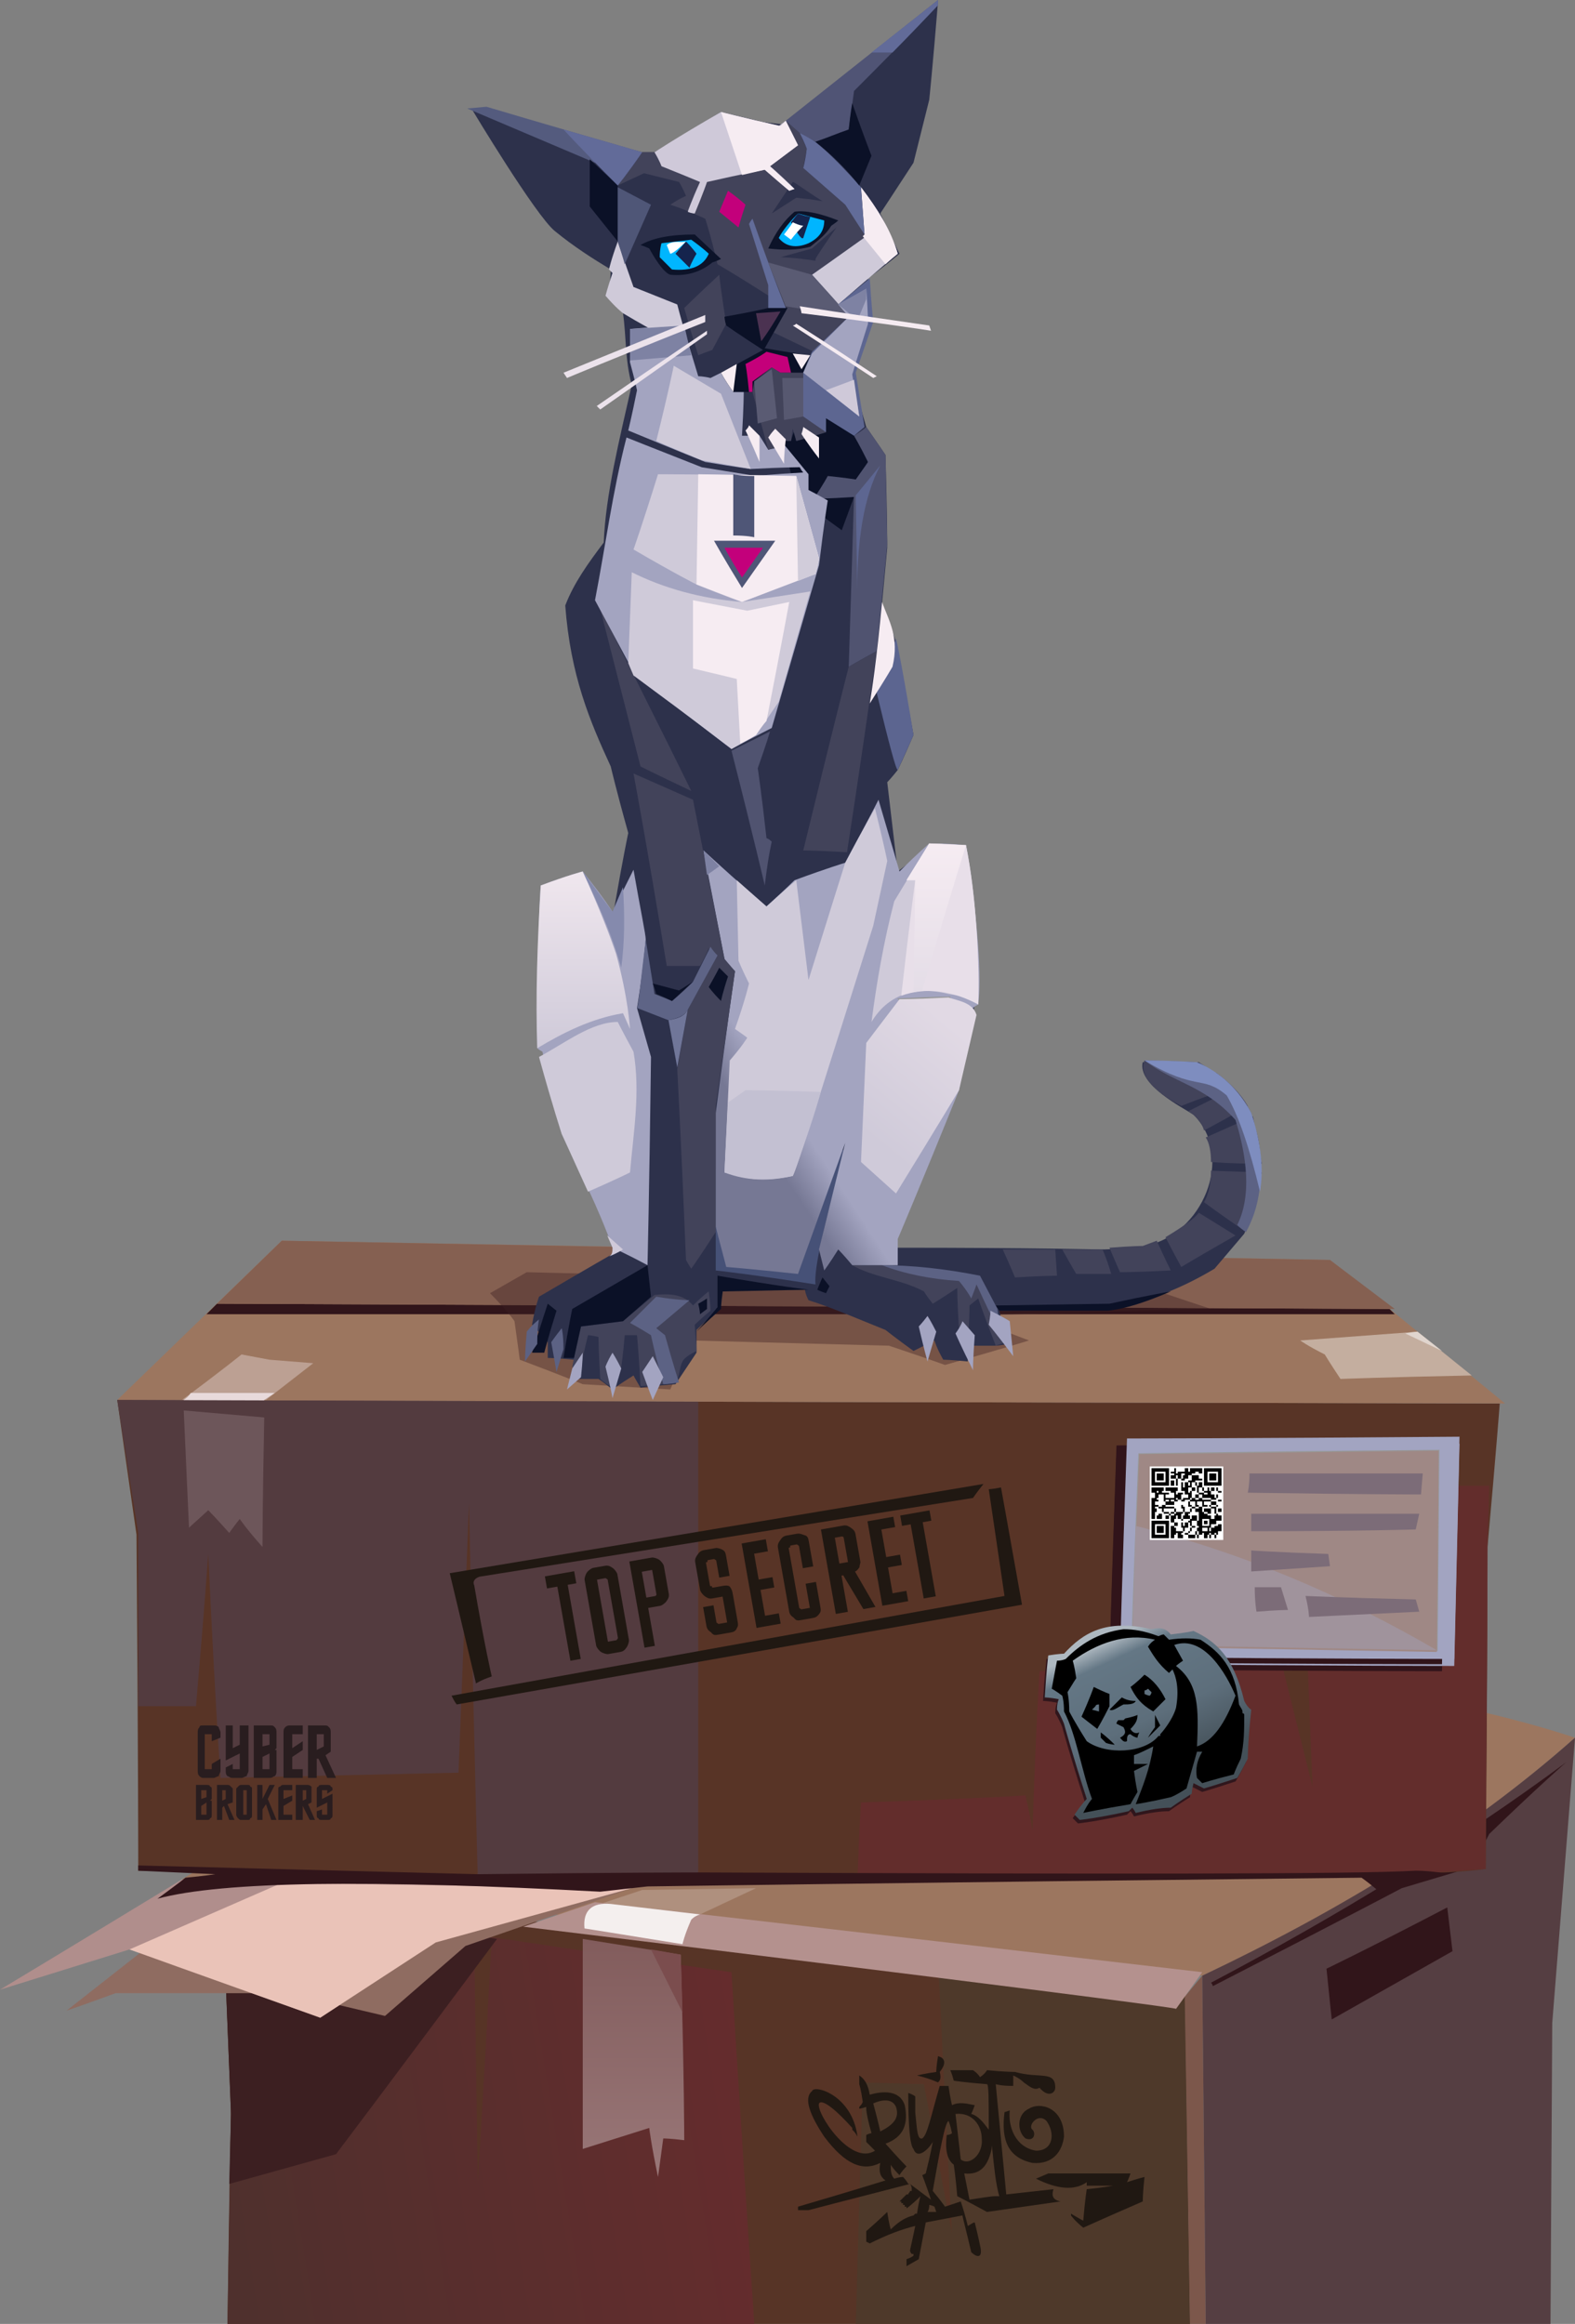 <?xml version="1.0" encoding="UTF-8" standalone="no"?>
<svg
   width="900"
   height="1328"
   viewBox="0 0 900 1328"
   version="1.1"
   id="svg354"
   sodipodi:docname="cb-layer-0037.svg"
   xmlns:inkscape="http://www.inkscape.org/namespaces/inkscape"
   xmlns:sodipodi="http://sodipodi.sourceforge.net/DTD/sodipodi-0.dtd"
   xmlns="http://www.w3.org/2000/svg"
   xmlns:svg="http://www.w3.org/2000/svg">
  <rect x="0" y="0" width="900" height="1328" fill="#808080" stroke="none"/>
  <sodipodi:namedview
     id="namedview356"
     pagecolor="#ffffff"
     bordercolor="#666666"
     borderopacity="1.0"
     inkscape:pageshadow="2"
     inkscape:pageopacity="0.0"
     inkscape:pagecheckerboard="0" />
  <defs
     id="defs41">
    <linearGradient
       x1="387.711"
       y1="332.384"
       x2="114.244"
       y2="367.935"
       id="id-34992"
       gradientTransform="scale(1.112,0.9)"
       gradientUnits="userSpaceOnUse">
      <stop
         stop-color="#652C2D"
         offset="0%"
         id="stop2" />
      <stop
         stop-color="#4F302D"
         offset="100%"
         id="stop4" />
    </linearGradient>
    <linearGradient
       x1="554.324"
       y1="131.916"
       x2="554.324"
       y2="220.73"
       id="id-34993"
       gradientTransform="scale(0.653,1.531)"
       gradientUnits="userSpaceOnUse">
      <stop
         stop-color="#825C5C"
         offset="0%"
         id="stop7" />
      <stop
         stop-color="#997778"
         offset="100%"
         id="stop9" />
    </linearGradient>
    <linearGradient
       x1="91.193"
       y1="362.083"
       x2="91.193"
       y2="435.517"
       id="id-34994"
       gradientTransform="scale(0.727,1.375)"
       gradientUnits="userSpaceOnUse">
      <stop
         stop-color="#F0E7EE"
         offset="0%"
         id="stop12" />
      <stop
         stop-color="#CFCAD9"
         offset="100%"
         id="stop14" />
    </linearGradient>
    <linearGradient
       x1="259.652"
       y1="532.664"
       x2="276.192"
       y2="514.056"
       id="id-34995"
       gradientTransform="scale(0.763,1.311)"
       gradientUnits="userSpaceOnUse">
      <stop
         stop-color="#767894"
         offset="0%"
         id="stop17" />
      <stop
         stop-color="#A3A4C0"
         offset="100%"
         id="stop19" />
    </linearGradient>
    <linearGradient
       x1="423.745"
       y1="304.844"
       x2="423.745"
       y2="358.602"
       id="id-34996"
       gradientTransform="scale(0.632,1.581)"
       gradientUnits="userSpaceOnUse">
      <stop
         stop-color="#F6ECF2"
         offset="0%"
         id="stop22" />
      <stop
         stop-color="#E4DDE7"
         offset="100%"
         id="stop24" />
    </linearGradient>
    <linearGradient
       x1="351.567"
       y1="445.298"
       x2="320.615"
       y2="508.921"
       id="id-34997"
       gradientTransform="scale(0.768,1.303)"
       gradientUnits="userSpaceOnUse">
      <stop
         stop-color="#E1D9E4"
         offset="0%"
         id="stop27" />
      <stop
         stop-color="#CFCAD9"
         offset="100%"
         id="stop29" />
    </linearGradient>
    <linearGradient
       x1="6.693"
       y1="22.852"
       x2="44.468"
       y2="99.545"
       id="id-34998"
       gradientTransform="scale(1.031,0.97)"
       gradientUnits="userSpaceOnUse">
      <stop
         stop-color="#AEB8C0"
         offset="0%"
         id="stop32" />
      <stop
         stop-color="#647785"
         offset="14%"
         id="stop34" />
      <stop
         stop-color="#5D6E7B"
         offset="60%"
         id="stop36" />
      <stop
         stop-color="#445058"
         offset="100%"
         id="stop38" />
    </linearGradient>
  </defs>
  <g
     id="id-34999">
    <g
       transform="translate(0,709)"
       id="id-35000">
      <g
         transform="translate(0,197)"
         id="id-35001">
        <path
           d="M 900,87 C 745,36 527,46 367,0 L 104,168 687,223 C 765,187 837,143 900,87 Z"
           fill="#9c765f"
           id="id-35002" />
        <path
           d="m 677,226 c 2,131 3,196 3,196 -367,0 -550,0 -550,0 1,-80 2,-120 2,-120 l -5,-126 c 367,33 550,50 550,50 z"
           fill="#573426"
           id="id-35003" />
        <path
           d="m 432,173 -32,15 c -38,-4 -57,-6 -57,-6 l 24,-8 z"
           fill="#af907e"
           id="id-35004" />
        <path
           d="m 677,226 c -94,-9 -141,-13 -141,-13 5,105 8,157 8,157 -11,-57 -16,-85 -16,-85 l -35,-1 -4,138 h 191 c -2,-131 -3,-196 -3,-196 z"
           fill="#4e392a"
           id="id-35005" />
        <path
           d="M 431,422 C 422,288 418,221 418,221 327,208 281,201 281,201 c -5,94 -8,140 -8,140 l -2,-139 -144,-26 5,123 -2,123 c 201,0 301,0 301,0 z"
           fill="url(#id-34992)"
           id="id-35006"
           style="fill:url(#id-34992)" />
        <path
           d="m 284,202 c -61,82 -92,123 -92,123 l -61,17 1,-40 -5,-126 c 105,17 157,26 157,26 z"
           fill="#3c1f21"
           id="id-35007" />
        <path
           d="m 689,422 c -6,0 -9,0 -9,0 -2,-124 -3,-187 -3,-187 l 10,-12 z"
           fill="#7c574b"
           id="id-35008" />
        <path
           d="m 900,87 c -62,55 -135,99 -213,136 l 2,199 c 131,0 197,0 197,0 l 1,-172 z"
           fill="#553e42"
           id="id-35009" />
        <path
           d="m 693,229 c 72,-37 108,-56 108,-56 27,-8 40,-12 40,-12 7,-13 10,-19 10,-19 29,-28 44,-41 44,-41 -62,46 -131,88 -203,126 1,1 1,2 1,2 z"
           fill="#31151a"
           id="id-35010" />
        <path
           d="m 758,219 c 2,20 3,29 3,29 46,-26 69,-39 69,-39 l -3,-25 c -46,24 -69,35 -69,35 z"
           fill="#31151a"
           id="id-35011" />
        <g
           transform="translate(0,168)"
           id="id-35012">
          <path
             d="M 183,79 C 227,50 249,36 249,36 323,15 361,5 361,5 189,2 104,0 104,0 35,42 0,63 0,63 L 74,40 c 73,26 109,39 109,39 z"
             fill="#b08e8c"
             id="id-35013" />
          <path
             d="M 38,75 80,42 161,2 C 294,4 361,5 361,5 298,27 266,38 266,38 235,65 220,78 220,78 L 165,65 H 66 C 47,72 38,75 38,75 Z"
             fill="#8f6c61"
             id="id-35014" />
          <path
             d="M 74,40 161,2 361,5 249,36 183,79 C 110,53 74,40 74,40 Z"
             fill="#eac3b8"
             id="id-35015" />
        </g>
        <path
           d="m 672,242 15,-21 C 456,194 340,181 340,181 l -41,14 c 255,31 379,47 373,47 z"
           fill="#b4918e"
           id="id-35016" />
        <path
           d="m 333,202 c 38,6 56,9 56,9 2,71 2,106 2,106 -8,-1 -12,-1 -12,-1 -2,15 -3,22 -3,22 -4,-19 -5,-28 -5,-28 l -38,12 c 0,-80 0,-120 0,-120 z"
           fill="url(#id-34993)"
           id="id-35017"
           style="fill:url(#id-34993)" />
        <path
           d="m 390,205 c -37,-6 -56,-9 -56,-9 -1,-10 4,-15 15,-14 l 51,6 c -3,1 -4,2 -5,3 -4,9 -5,14 -5,14 z"
           fill="#f4efee"
           id="id-35018" />
        <path
           d="m 389,211 c -11,-2 -17,-3 -17,-3 l 18,36 z"
           fill="#7b4d4e"
           id="id-35019" />
      </g>
      <g
         transform="translate(67)"
         id="id-35020">
        <path
           d="m 12,360 c 466,6 723,6 770,-1 1,-122 1,-184 1,-184 5,-55 7,-82 7,-82 C 263,92 0,91 0,91 l 11,77 c 1,128 1,192 1,192 z"
           fill="#583426"
           id="id-35021" />
        <path
           d="M 0,91 C 63,30 94,0 94,0 493,7 693,11 693,11 L 793,93 C 264,92 0,91 0,91 Z"
           fill="#9c765f"
           id="id-35022" />
        <path
           d="m 774,77 c -50,1 -75,2 -75,2 -6,-9 -9,-14 -9,-14 -10,-5 -14,-8 -14,-8 l 67,-5 c 21,17 31,25 31,25 z"
           fill="#c4ae9f"
           id="id-35023" />
        <path
           d="m 736,53 c 5,-1 7,-1 7,-1 l 14,11 z"
           fill="#e0d5ce"
           id="id-35024" />
        <path
           d="m 730,42 c -453,0 -679,0 -679,0 4,-4 6,-6 6,-6 l 670,3 c 2,2 3,3 3,3 z"
           fill="#31151a"
           id="id-35025" />
        <polygon
           points="693,11 94,0 57,36 730,39 "
           fill="#856051"
           id="id-35026" />
        <path
           d="M 112,70 85,91 C 53,91 37,91 37,91 60,74 71,65 71,65 l 16,3 z"
           fill="#bca093"
           id="id-35027" />
        <path
           d="M 83,98 38,97 c 0,-4 0,-6 0,-6 3,-2 4,-4 4,-4 32,0 48,0 48,0 l -6,4 c 0,5 -1,7 -1,7 z"
           fill="#e8dadb"
           id="id-35028" />
        <path
           d="m 12,266 c 22,0 33,0 33,0 5,-58 7,-87 7,-87 4,86 7,128 7,128 91,-2 136,-3 136,-3 4,-103 6,-154 6,-154 3,142 5,214 5,214 l 126,-2 V 92 L 0,91 12,167 c 0,66 0,99 0,99 z"
           fill="#533b3f"
           id="id-35029" />
        <path
           d="m 83,175 c -9,-10 -13,-16 -13,-16 -4,5 -6,8 -6,8 -8,-9 -12,-13 -12,-13 L 41,164 C 39,119 38,97 38,97 l 46,4 c -1,50 -1,74 -1,74 z"
           fill="#6d565a"
           id="id-35030" />
        <path
           d="m 423,364 c 1,-28 2,-43 2,-43 62,-2 94,-4 94,-4 3,13 4,20 4,20 2,-60 4,-91 4,-91 92,-4 138,-6 138,-6 12,48 18,72 18,72 -2,-50 -3,-76 -3,-76 48,0 72,-1 72,-1 2,-63 3,-95 3,-95 h 29 l -1,35 c 0,71 -1,133 -1,184 -97,8 -274,5 -359,5 z"
           fill="#632d2c"
           id="id-35031" />
        <path
           d="m 23,376 c 11,-8 16,-12 16,-12 11,-1 17,-2 17,-2 l -44,-2 v -3 l 194,5 c 84,-1 126,-1 126,-1 239,1 376,1 410,-1 10,0 17,2 20,1 -28,7 -42,10 -42,10 -6,-5 -9,-7 -9,-7 -272,3 -408,5 -408,5 l -27,3 C 145,365 60,366 23,376 Z"
           fill="#31151a"
           id="id-35032" />
        <g
           transform="translate(567,116)"
           id="id-35033">
          <path
             d="M 4,5 C 1,88 0,129 0,129 c 127,1 190,1 190,1 L 193,4 C 67,4 4,5 4,5 Z"
             fill="#31141a"
             id="id-35034" />
          <path
             d="M 10,1 C 7,85 6,126 6,126 c 127,1 191,1 191,1 L 200,0 C 73,1 10,1 10,1 Z"
             fill="#a2a4c1"
             id="id-35035" />
          <path
             d="m 17,10 c -3,73 -4,109 -4,109 116,2 174,3 174,3 L 188,8 C 74,9 17,10 17,10 Z"
             stroke="#979797"
             id="id-35036" />
          <path
             d="m 13,120 c 116,2 174,3 174,3 1,-77 1,-115 1,-115 L 17,10 c -3,73 -4,110 -4,110 z"
             fill="#9f8885"
             id="id-35037" />
          <path
             d="m 15,51 c 60,15 117,39 172,71 L 13,119 Z"
             fill="#a0939c"
             id="id-35038" />
        </g>
      </g>
    </g>
    <g
       transform="translate(267)"
       id="id-35039">
      <path
         d="m 34,727 c -14,8 -21,12 -21,12 10,10 14,16 14,16 2,14 3,22 3,22 24,9 36,14 36,14 33,2 50,3 50,3 8,-18 12,-28 12,-28 75,2 113,3 113,3 21,7 32,11 32,11 32,-9 48,-14 48,-14 -24,-9 -36,-14 -36,-14 93,-3 140,-4 140,-4 L 386,735 C 152,730 34,727 34,727 Z"
         fill="#3d2022"
         fill-opacity="0.4"
         id="id-35040" />
      <path
         d="m 143,749 c -8,7 -12,11 -12,11 0,9 0,13 0,13 -8,12 -12,18 -12,18 -13,1 -20,2 -20,2 -3,-5 -4,-7 -4,-7 -8,5 -12,8 -12,8 -5,-4 -8,-6 -8,-6 -10,0 -15,0 -15,0 0,-8 1,-11 1,-11 -10,-1 -15,-1 -15,-1 0,-6 0,-9 0,-9 -6,-7 -9,-10 -9,-10 2,-11 4,-16 4,-16 C 70,724 84,716 84,716 56,636 42,596 42,596 70,545 84,519 84,519 89,490 92,476 92,476 85,451 82,438 82,438 70,412 59,386 56,346 c 5,-13 13,-24 22,-36 1,-27 9,-59 16,-90 -4,-15 -3,-27 -5,-41 -5,-8 -8,-12 -8,-12 1,-9 1,-13 1,-13 C 72,148 61,141 50,132 39,123 3,63 3,63 c 2,-1 3,-1 3,-1 62,17 94,25 94,25 4,0 7,0 7,0 25,-14 38,-21 38,-21 23,4 35,5 35,5 59,-46 89,-70 89,-70 -3,37 -5,56 -5,56 -6,24 -9,36 -9,36 -13,20 -19,29 -19,29 7,15 11,23 11,23 -12,10 -18,14 -18,14 0,16 1,24 1,24 -7,21 -10,32 -10,32 5,19 8,29 8,29 7,10 11,16 11,16 1,35 1,53 1,53 -2,21 -3,32 -3,32 6,15 8,22 8,22 7,36 10,53 10,53 -6,14 -9,20 -9,20 -4,5 -6,7 -6,7 4,34 6,51 6,51 12,-9 18,-14 18,-14 14,1 21,2 21,2 3,59 5,88 5,88 -6,30 -9,45 -9,45 -24,58 -36,87 -36,87 1,5 1,7 1,7 77,0 116,1 116,1 7,0 15,-1 25,-2 33,-6 52,-51 28,-75 -6,-4 -32,-17 -29,-30 22,0 32,0 32,0 36,22 44,54 26,98 -11,13 -17,20 -17,20 -20,12 -41,20 -62,23 -41,1 -61,1 -61,1 3,12 5,19 5,19 -5,1 -7,1 -7,1 -10,0 -15,0 -15,0 -1,6 -1,9 -1,9 -10,-1 -14,-1 -14,-1 -4,-7 -5,-11 -5,-11 -8,4 -12,6 -12,6 -11,-8 -16,-12 -16,-12 -15,-6 -31,-13 -44,-17 -2,-4 -2,-6 -2,-6 h -48 c -1,8 -2,12 -2,12 z"
         fill="#2d314b"
         id="id-35041" />
      <path
         d="m 402,738 c -14,6 -26,10 -36,11 h -62 l -2,-3 65,-1 c 23,-5 35,-7 35,-7 z"
         fill="#0b1127"
         id="id-35042" />
      <path
         d="m 138,738 c 1,7 1,11 1,11 -6,5 -9,8 -9,8 l 1,15 c -4,2 -7,4 -8,6 -2,4 -2,11 -4,12 -13,2 -20,2 -20,2 -1,-19 -2,-29 -2,-29 -5,0 -7,0 -7,0 -1,12 -2,18 -2,18 -3,8 -5,12 -5,12 -5,-3 -7,-5 -7,-5 -1,-16 -1,-24 -1,-24 -4,-1 -6,-1 -6,-1 -4,16 -5,24 -5,24 -3,-4 -4,-6 -4,-6 3,-15 5,-23 5,-23 16,-2 24,-3 24,-3 12,-10 18,-15 18,-15 10,-1 17,0 22,6 6,-6 9,-8 9,-8 z"
         fill="#42435a"
         id="id-35043" />
      <path
         d="m 121,790 c -6,1 -9,1 -9,1 -5,-18 -7,-28 -7,-28 -8,-5 -12,-7 -12,-7 10,-10 15,-15 15,-15 12,2 19,2 19,2 -13,11 -19,16 -19,16 l 5,4 c 5,18 8,27 8,27 z"
         fill="#5c6284"
         id="id-35044" />
      <path
         d="m 106,775 c -4,6 -6,9 -6,9 4,11 6,16 6,16 l 6,-13 c -4,-8 -6,-12 -6,-12 z"
         fill="#a3a4c1"
         id="id-35045" />
      <path
         d="m 83,773 c -3,5 -4,8 -4,8 3,12 4,18 4,18 l 5,-17 c -3,-6 -5,-9 -5,-9 z"
         fill="#a3a4c1"
         id="id-35046" />
      <path
         d="m 66,773 c -4,6 -6,9 -6,9 -2,8 -3,12 -3,12 l 8,-7 c 1,-9 1,-14 1,-14 z"
         fill="#a3a4c1"
         id="id-35047" />
      <path
         d="m 55,776 c 3,-19 5,-28 5,-28 l 43,-25 2,18 -16,14 c -16,2 -24,3 -24,3 l -4,18 c -4,0 -6,0 -6,0 z"
         fill="#0b1127"
         id="id-35048" />
      <path
         d="m 44,773 c -5,0 -7,0 -7,0 6,-19 9,-28 9,-28 l 5,4 c -5,16 -7,24 -7,24 z"
         fill="#0b1127"
         id="id-35049" />
      <path
         d="m 54,759 c -4,5 -6,8 -6,8 2,11 3,17 3,17 l 4,-13 c 0,-8 -1,-12 -1,-12 z"
         fill="#5c6284"
         id="id-35050" />
      <path
         d="m 41,754 c -5,4 -7,7 -7,7 -1,11 -1,17 -1,17 l 7,-10 c 0,-10 1,-14 1,-14 z"
         fill="#5c6284"
         id="id-35051" />
      <path
         d="m 137,742 c -3,2 -5,3 -5,3 1,4 1,6 1,6 l 4,-3 c 0,-4 0,-6 0,-6 z"
         fill="#0b1127"
         id="id-35052" />
      <path
         d="M 103,723 C 90,716 83,713 83,713 75,690 64,669 54,648 46,617 43,601 43,601 c -2,-1 -3,-2 -3,-2 0,-50 1,-81 2,-93 16,-6 24,-8 24,-8 12,15 17,23 17,23 8,-16 12,-24 12,-24 4,23 7,37 7,40 -2,22 -5,39 -5,39 l 8,28 c -1,79 -2,119 -2,119 z"
         fill="#a3a4c0"
         id="id-35053" />
      <path
         d="m 66,498 c 10,22 16,38 19,47 7,25 8,43 8,43 l -4,-9 c -18,3 -34,11 -49,20 -1,-29 0,-60 2,-93 16,-6 24,-8 24,-8 z"
         fill="url(#id-34994)"
         id="id-35054"
         style="fill:url(#id-34994)" />
      <path
         d="m 86,584 c -15,0 -30,12 -45,20 8,29 13,44 13,44 10,22 15,33 15,33 16,-7 24,-11 24,-11 2,-23 6,-46 2,-69 -6,-11 -9,-17 -9,-17 z"
         fill="#cfcad9"
         id="id-35055" />
      <path
         d="m 88,553 c -6,-21 -14,-38 -22,-55 11,15 17,23 17,23 l 6,-14 c 1,16 1,31 -1,46 z"
         fill="#858aad"
         id="id-35056" />
      <path
         d="m 81,718 c 5,-2 8,-4 8,-4 l -9,-8 3,7 c 0,2 0,4 -2,5 z"
         fill="#cfc9d9"
         id="id-35057" />
      <path
         d="m 145,748 c -10,9 -14,13 -14,13 8,-9 12,-14 12,-14 0,-12 0,-18 0,-18 35,6 52,8 52,8 l -49,1 c -1,7 -1,10 -1,10 z"
         fill="#0b1127"
         id="id-35058" />
      <path
         d="m 205,739 c -3,-1 -5,-2 -5,-2 2,-5 3,-7 3,-7 l 4,5 c -1,2 -2,4 -2,4 z"
         fill="#0b1127"
         id="id-35059" />
      <path
         d="m 286,764 c -3,-2 -5,-4 -5,-4 -1,-16 -1,-24 -1,-24 -9,6 -14,9 -14,9 -4,-5 -5,-7 -5,-7 -13,-7 -29,-8 -41,-15 11,0 17,0 17,0 36,5 55,8 55,8 11,24 17,36 17,36 -5,1 -7,2 -7,2 -7,-18 -10,-27 -10,-27 l -5,4 c 0,12 -1,18 -1,18 z"
         fill="#42435a"
         id="id-35060" />
      <path
         d="m 288,742 c 2,-5 3,-8 3,-8 6,13 9,19 9,19 3,0 4,1 4,1 -1,-4 -1,-6 -1,-6 l -10,-19 c -20,-4 -39,-6 -56,-6 13,5 28,8 44,9 5,6 7,10 7,10 z"
         fill="#5c6284"
         id="id-35061" />
      <path
         d="m 263,752 c -3,4 -5,6 -5,6 3,13 5,20 5,20 l 5,-17 c -3,-6 -5,-9 -5,-9 z"
         fill="#a3a4c1"
         id="id-35062" />
      <path
         d="m 289,783 c -7,-14 -10,-21 -10,-21 3,-4 4,-7 4,-7 l 7,8 c -1,13 -1,20 -1,20 z"
         fill="#a3a4c1"
         id="id-35063" />
      <path
         d="m 298,757 c 1,-5 1,-8 1,-8 8,4 11,6 11,6 l 2,20 c -9,-12 -14,-18 -14,-18 z"
         fill="#a3a4c1"
         id="id-35064" />
      <path
         d="m 199,734 c -38,-6 -57,-8 -57,-8 0,-39 0,-58 0,-58 l 74,-11 c -12,42 -18,68 -17,77 z"
         fill="#465177"
         id="id-35065" />
      <path
         d="m 189,728 c -28,-3 -41,-4 -41,-4 -4,-15 -6,-23 -6,-23 0,-44 0,-65 0,-65 7,-54 11,-81 11,-81 -4,-4 -6,-7 -6,-7 -8,-41 -12,-62 -12,-62 24,22 36,32 36,32 11,-10 16,-15 16,-15 19,-7 29,-10 29,-10 13,-24 19,-36 19,-36 8,27 12,41 12,41 11,-11 17,-16 17,-16 14,0 21,1 21,1 7,45 9,76 7,91 -2,1 -3,2 -3,2 -5,31 -8,47 -8,47 -23,57 -35,85 -35,85 v 15 c -17,0 -26,0 -26,0 -5,-6 -8,-9 -8,-9 -5,8 -8,12 -8,12 -2,-8 -3,-12 -3,-12 l 15,-61 c -18,50 -27,75 -27,75 z"
         fill="url(#id-34995)"
         id="id-35066"
         style="fill:url(#id-34995)" />
      <path
         d="m 186,672 c -20,4 -28,1 -39,-2 2,-42 3,-64 3,-64 7,-8 10,-13 10,-13 -4,-3 -7,-5 -7,-5 6,-17 8,-26 8,-26 -4,-8 -6,-13 -6,-13 l -1,-46 17,15 c 11,-10 17,-15 17,-15 l 7,57 c 14,-45 21,-67 21,-67 11,-21 17,-31 17,-31 5,20 7,30 7,30 l -8,37 c -29,92 -44,140 -46,143 z"
         fill="#cfcad9"
         id="id-35067" />
      <path
         d="m 202,624 c -28,-1 -43,-1 -43,-1 l -10,7 -2,40 c 13,5 26,5 39,2 10,-27 15,-44 16,-48 z"
         fill="#c3c0d2"
         id="id-35068" />
      <path
         d="m 231,584 c 9,-15 24,-21 44,-16 6,1 13,2 17,6 0,-31 -1,-61 -7,-91 -14,-1 -21,-1 -21,-1 l -20,33 c -6,23 -10,46 -13,69 z"
         fill="#cfcad9"
         id="id-35069" />
      <path
         d="m 248,569 c 5,-44 8,-66 8,-66 h -5 l 13,-21 21,1 c 6,30 8,71 7,91 -15,-8 -30,-10 -44,-5 z"
         fill="#e8dfe9"
         id="id-35070" />
      <path
         d="m 260,566 -5,1 1,-64 h -5 l 13,-21 21,1 c -17,55 -25,83 -25,83 z"
         fill="url(#id-34996)"
         id="id-35071"
         style="fill:url(#id-34996)" />
      <path
         d="m 276,570 -19,9 -10,-8 c 19,-1 29,-1 29,-1 z"
         stroke="#979797"
         id="id-35072" />
      <path
         d="m 247,571 c -13,17 -19,25 -19,25 -2,46 -3,68 -3,68 l 20,18 c 24,-39 36,-59 36,-59 l 10,-43 c -2,-7 -10,-8 -16,-10 -19,1 -28,1 -28,1 z"
         fill="url(#id-34997)"
         id="id-35073"
         style="fill:url(#id-34997)" />
      <path
         d="m 142,704 c -9,14 -14,21 -14,21 -2,-3 -3,-5 -3,-5 -3,-73 -5,-109 -5,-109 4,-23 6,-34 6,-34 11,-20 16,-30 16,-30 -3,-3 -4,-5 -4,-5 -3,7 -5,10 -5,10 -12,0 -19,0 -19,0 C 102,479 95,442 95,442 l 34,15 18,91 6,7 -11,77 c 0,48 0,72 0,72 z"
         fill="#42435a"
         id="id-35074" />
      <path
         d="m 145,64 c 22,5 33,8 33,8 l 4,-3 8,7 4,9 -2,11 24,21 12,18 -31,22 c 10,11 15,16 15,17 v 0 0 c 4,5 6,7 6,7 -13,13 -19,19 -20,20 v 0 c 0,0 0,0 0,0 l -23,-11 c 5,-9 8,-14 8,-14 -26,-17 -40,-25 -40,-25 -4,-17 -7,-26 -7,-26 -13,-6 -20,-8 -20,-8 6,-4 9,-5 9,-5 -2,-5 -4,-8 -4,-8 v 0 0 l -20,-5 -15,7 c 10,-13 14,-19 14,-19 5,0 7,0 7,0 25,-15 38,-23 38,-23 z m 66,66 c 0,0 -5,4 -14,12 v 0 l -18,5 c 0,0 7,0 20,2 0,0 0,0 0,-1 v 0 c 0,0 0,0 0,0 v 0 c 1,-2 5,-8 12,-18 z m -25,-26 c -8,12 -12,18 -12,18 l 14,-9 c 10,1 15,2 15,2 -11,-7 -16,-11 -17,-11 z"
         fill="#42435a"
         id="id-35075" />
      <path
         d="m 145,572 c -5,-5 -7,-8 -7,-8 4,-7 6,-11 6,-11 l 5,5 c -3,9 -4,14 -4,14 z"
         fill="#0b1127"
         id="id-35076" />
      <path
         d="m 97,576 18,7 c 4,-1 9,-2 11,-6 11,-20 17,-31 17,-31 -3,-3 -4,-5 -4,-5 -7,14 -10,20 -10,20 -8,8 -12,11 -12,11 l -10,-4 -5,-31 c -3,24 -4,37 -5,39 z"
         fill="#5e6486"
         id="id-35077" />
      <path
         d="m 120,610 -5,-27 c 5,-1 9,-2 11,-6 z"
         fill="#707699"
         id="id-35078" />
      <path
         d="m 129,561 -12,11 c -6,-3 -9,-4 -9,-4 -1,-4 -2,-6 -2,-6 l 15,4 z"
         fill="#0b1127"
         id="id-35079" />
      <path
         d="m 214,303 -26,-19 c -5,-21 -7,-32 -7,-32 3,0 4,0 4,0 1,-4 2,-6 2,-6 1,4 1,6 1,6 11,-3 17,-5 17,-5 v -8 l 17,10 7,15 -8,20 z"
         fill="#0b1127"
         id="id-35080" />
      <path
         d="m 144,495 c -4,3 -7,5 -7,5 l -2,-14 c 6,6 9,9 9,9 z"
         fill="#7e82a3"
         id="id-35081" />
      <path
         d="m 170,506 c 2,-17 4,-25 4,-25 -2,-2 -3,-2 -3,-2 -3,-27 -5,-40 -5,-40 5,-14 7,-21 7,-21 l -22,11 c 13,51 19,77 19,77 z"
         fill="#505370"
         id="id-35082" />
      <path
         d="M 128,452 C 109,443 99,438 99,438 L 76,348 c 35,69 52,104 52,104 z"
         fill="#42435a"
         id="id-35083" />
      <path
         d="m 217,487 c -17,-1 -25,-1 -25,-1 17,-70 26,-105 26,-105 l 16,-9 c -11,77 -17,115 -17,115 z"
         fill="#42435a"
         id="id-35084" />
      <path
         d="m 218,381 c 2,-65 3,-97 3,-97 -15,1 -23,1 -23,1 6,-9 8,-13 8,-13 10,1 16,2 16,2 5,-7 7,-10 7,-10 -5,-10 -8,-15 -8,-15 5,-3 7,-5 7,-5 7,10 11,16 11,16 l 1,51 -6,61 c -11,6 -16,9 -16,9 z"
         fill="#505370"
         id="id-35085" />
      <path
         d="m 236,266 c -9,11 -14,17 -14,17 l 1,62 c -1,-36 4,-62 13,-79 z"
         fill="#5d6691"
         id="id-35086" />
      <path
         d="m 91,250 c -8,31 -12,62 -18,93 l 22,41 c 37,30 56,44 56,44 15,-8 23,-12 23,-12 18,-62 27,-93 27,-93 3,-25 5,-37 5,-37 -7,-4 -11,-6 -11,-6 0,-6 0,-9 0,-9 -9,-11 -14,-17 -14,-17 -6,2 -9,3 -9,3 -3,-5 -5,-8 -5,-8 -7,0 -10,0 -10,0 1,-17 1,-25 1,-25 -4,0 -6,0 -6,0 -5,-7 -7,-11 -7,-11 -4,2 -6,3 -6,3 -4,-1 -7,-1 -7,-1 -6,-20 -9,-29 -9,-29 -20,1 -30,2 -30,2 0,13 0,19 0,19 3,11 4,16 4,16 -3,15 -5,23 -5,23 29,12 44,18 44,18 18,3 26,4 26,4 19,-1 28,-1 28,-1 1,2 2,3 2,3 -18,1 -27,2 -27,2 l -31,-5 C 106,256 91,250 91,250 Z"
         fill="#a3a4c0"
         id="id-35087" />
      <path
         d="m 94,327 -2,52 3,7 c 38,28 56,42 56,42 9,-5 14,-8 14,-8 9,-13 13,-19 13,-19 12,-42 18,-63 18,-63 l -39,6 c -24,-2 -45,-8 -63,-17 z"
         fill="#cfcad9"
         id="id-35088" />
      <path
         d="m 129,343 c 0,26 0,39 0,39 17,4 25,6 25,6 l 2,37 c 6,-3 9,-5 9,-5 4,-6 6,-8 6,-8 9,-46 13,-68 13,-68 l -24,5 c -21,-4 -31,-6 -31,-6 z"
         fill="#f6ecf2"
         id="id-35089" />
      <path
         d="m 109,271 c -9,29 -14,43 -14,43 24,14 36,20 36,20 17,7 26,10 26,10 28,-11 42,-16 42,-16 2,-6 2,-9 2,-9 l -13,-47 c -53,-1 -79,-1 -79,-1 z"
         fill="#cfcad9"
         id="id-35090" />
      <polygon
         points="157,344 199,328 201,319 188,272 132,271 131,334 "
         fill="#f6ecf2"
         id="id-35091" />
      <path
         d="m 141,309 c 23,0 35,0 35,0 l -19,27 c -11,-18 -16,-27 -16,-27 z"
         fill="#4f5677"
         id="id-35092" />
      <path
         d="m 147,313 c 14,0 22,0 22,0 l -12,17 c -7,-11 -10,-17 -10,-17 z"
         fill="#c3007b"
         id="id-35093" />
      <path
         d="m 152,271 c 0,23 0,35 0,35 8,0 12,1 12,1 v -35 c -8,0 -12,-1 -12,-1 z"
         fill="#4f5677"
         id="id-35094" />
      <path
         d="m 108,252 c 7,-28 10,-43 10,-43 l 27,16 17,43 -28,-5 c -17,-7 -26,-11 -26,-11 z"
         fill="#cfcad9"
         id="id-35095" />
      <path
         d="m 246,440 c 6,-13 9,-20 9,-20 -6,-37 -10,-56 -10,-55 l -11,31 c 7,29 11,44 12,44 z"
         fill="#5c6590"
         id="id-35096" />
      <path
         d="m 230,402 c 9,-14 13,-21 13,-21 4,-17 -2,-26 -6,-37 -3,33 -6,52 -7,58 z"
         fill="#f6ecf2"
         id="id-35097" />
      <polygon
         points="201,319 199,328 189,332 188,272 "
         fill="#d1ccda"
         id="id-35098" />
      <path
         d="m 144,157 c -14,13 -20,19 -20,19 5,18 8,27 8,27 5,-2 8,-3 8,-3 l 8,-15 c -3,-18 -4,-28 -4,-28 z"
         fill="#42435a"
         id="id-35099" />
      <path
         d="m 164,224 h -12 c -5,-7 -7,-11 -7,-11 l 24,-13 c -14,-9 -21,-14 -21,-14 -1,-3 -1,-5 -1,-5 17,-3 25,-5 25,-5 7,0 11,0 11,0 -9,16 -13,23 -13,23 17,3 26,4 26,4 -3,7 -4,10 -4,10 -8,0 -13,0 -13,0 -3,-2 -5,-3 -5,-3 l -10,8 z"
         fill="#0b1127"
         id="id-35100" />
      <path
         d="m 163,224 c -1,0 -2,0 -2,0 -1,-11 -2,-16 -2,-16 8,-4 12,-7 12,-7 8,2 12,3 12,3 l 2,9 h -6 l -5,-3 -11,8 c 0,4 0,6 0,6 z"
         fill="#c4007a"
         id="id-35101" />
      <path
         d="m 191,211 -5,-9 10,1 c -3,5 -5,8 -5,8 z"
         fill="#f6ecf2"
         id="id-35102" />
      <path
         d="m 152,224 c -5,-7 -7,-11 -7,-11 l 9,-5 z"
         fill="#f6ecf2"
         id="id-35103" />
      <path
         d="m 168,195 c -2,-11 -3,-16 -3,-16 l 14,-1 c -7,12 -11,17 -11,17 z"
         fill="#4b3251"
         id="id-35104" />
      <path
         d="m 159,117 c -3,9 -4,13 -4,13 l -11,-9 5,-12 c 7,5 10,8 10,8 z"
         fill="#c3007b"
         id="id-35105" />
      <path
         d="m 86,138 c -4,11 -5,16 -5,16 1,1 2,2 2,2 -3,9 -4,13 -4,13 6,7 10,10 10,10 20,12 33,18 38,20 -5,-17 -7,-25 -7,-25 L 95,164 c -6,-17 -9,-26 -9,-26 z"
         fill="#cfcad9"
         id="id-35106" />
      <path
         d="m 197,157 c 10,11 15,17 15,17 23,-20 34,-29 34,-29 -4,-13 -11,-25 -21,-38 l 3,28 c -21,15 -31,22 -31,22 z"
         fill="#cfcad9"
         id="id-35107" />
      <path
         d="m 239,151 -13,-16 1,-1 -2,-27 c 9,12 17,24 21,38 -5,4 -7,6 -7,6 z"
         fill="#f6ecf2"
         id="id-35108" />
      <path
         d="m 190,76 c 3,6 4,9 4,9 -1,8 -2,11 -2,11 l 24,21 11,17 -2,-27 C 209,89 197,78 190,76 Z"
         fill="#626c99"
         id="id-35109" />
      <path
         d="M 100,87 C 41,70 11,61 11,61 L 0,62 73,93 c 18,-4 27,-6 27,-6 z"
         fill="#545b7e"
         id="id-35110" />
      <path
         d="M 86,138 70,118 V 91 l 16,15 c 0,22 0,32 0,32 z"
         fill="#0b1127"
         id="id-35111" />
      <path
         d="m 90,151 15,-34 -19,-10 v 31 c 3,9 4,13 4,13 z"
         fill="#4f5677"
         id="id-35112" />
      <path
         d="m 230,159 c 1,16 2,25 2,25 l -10,29 5,31 -6,5 -16,-10 c 0,5 0,8 0,8 l -13,-8 v -26 l 5,-12 21,-20 -6,-7 c 12,-10 18,-15 18,-15 z"
         fill="#5d6691"
         id="id-35113" />
      <path
         d="m 163,125 c 12,34 19,51 19,51 -7,0 -10,0 -10,0 0,-8 0,-13 0,-13 l -11,-35 c 1,-2 2,-3 2,-3 z"
         fill="#626c99"
         id="id-35114" />
      <path
         d="m 107,87 c 3,5 4,8 4,8 15,6 22,9 22,9 -5,11 -7,17 -7,17 2,1 4,1 4,1 5,-12 7,-18 7,-18 22,-5 33,-7 33,-7 9,8 14,12 14,12 2,-1 3,-1 3,-1 -9,-9 -14,-13 -14,-13 l 16,-12 -7,-14 -4,3 -33,-8 c -26,15 -38,23 -38,23 z"
         fill="#cfc9d9"
         id="id-35115" />
      <path
         d="m 145,64 12,36 13,-3 14,12 3,-1 -14,-13 16,-12 -7,-14 -3,3 c -23,-5 -34,-8 -34,-8 z"
         fill="#f6ecf2"
         id="id-35116" />
      <path
         d="m 218,181 c -24,-4 -36,-6 -36,-6 l -10,-25 25,7 c 7,8 15,16 21,24 z"
         fill="#5a5b73"
         id="id-35117" />
      <path
         d="m 212,126 c -10,-4 -19,-6 -25,-5 -6,5 -11,12 -15,21 9,1 17,1 24,-1 5,-4 9,-7 12,-12 3,-2 4,-3 4,-3 z"
         fill="#0c1329"
         id="id-35118" />
      <path
         d="m 99,140 c 3,1 5,2 5,2 5,9 9,14 12,15 10,1 18,-2 24,-7 3,-1 5,-2 5,-2 l -15,-14 c -14,0 -24,2 -31,6 z"
         fill="#0c1329"
         id="id-35119" />
      <path
         d="m 228,165 c 1,13 1,20 1,20 -6,19 -9,29 -9,29 l 4,24 -32,-25 5,-11 21,-21 -6,-7 c 11,-6 16,-9 16,-9 z"
         fill="#a3a4c0"
         id="id-35120" />
      <path
         d="m 221,217 -16,6 19,15 c -2,-14 -3,-21 -3,-21 z"
         fill="#cfc9d9"
         id="id-35121" />
      <path
         d="m 228,171 -5,12 -11,-9 16,-9 c 0,4 0,6 0,6 z"
         fill="#7e82a3"
         id="id-35122" />
      <polygon
         points="164,218 174,210 179,213 192,213 192,238 205,247 188,252 186,245 185,252 181,252 181,255 172,257 163,224 "
         fill="#42435a"
         id="id-35123" />
      <path
         d="m 174,211 c 2,19 3,28 3,28 l -11,3 -2,-24 c 7,-5 10,-7 10,-7 z"
         fill="#5a5b73"
         id="id-35124" />
      <path
         d="m 192,216 c -8,0 -12,0 -12,0 l 1,24 11,-2 c 0,-15 0,-22 0,-22 z"
         fill="#575870"
         id="id-35125" />
      <polygon
         points="124,186 93,188 93,206 128,203 "
         fill="#7e82a3"
         id="id-35126" />
      <path
         d="m 199,81 c 13,-4 19,-7 19,-7 2,-14 3,-22 3,-22 C 253,20 269,3 269,3 V 0 l -87,69 8,7 c 4,2 7,4 9,5 z"
         fill="#505475"
         id="id-35127" />
      <path
         d="M 243,30 H 231 L 269,0 v 3 c -17,18 -26,27 -26,27 z"
         fill="#626b99"
         id="id-35128" />
      <path
         d="m 220,59 c 7,20 11,30 11,30 l -7,17 c -7,-9 -15,-17 -25,-25 6,-2 13,-5 19,-7 1,-10 2,-15 2,-15 z"
         fill="#0b1127"
         id="id-35129" />
      <path
         d="m 138,145 c -3,7 -10,10 -21,9 -5,-5 -7,-7 -7,-7 0,-5 1,-8 1,-8 l 17,-2 c 7,5 10,8 10,8 z"
         fill="#00b6ff"
         id="id-35130" />
      <path
         d="m 131,145 c -3,5 -4,8 -4,8 -5,-5 -8,-8 -8,-8 l 6,-7 c 4,4 6,7 6,7 z"
         fill="#15244d"
         id="id-35131" />
      <path
         d="m 116,145 -2,-5 c 4,-3 8,-1 11,-2 -5,5 -8,7 -9,7 z"
         fill="#ffffff"
         id="id-35132" />
      <path
         d="m 178,136 c 4,5 10,6 17,3 6,-3 9,-7 9,-13 l -15,-4 c -7,7 -10,12 -11,14 z"
         fill="#00b5ff"
         id="id-35133" />
      <path
         d="m 192,136 4,-12 c -5,-1 -7,-2 -7,-2 l -4,5 c 4,7 6,10 7,9 z"
         fill="#15244d"
         id="id-35134" />
      <path
         d="m 186,127 c 4,2 6,2 6,2 -5,5 -7,8 -7,8 l -4,-3 c 4,-5 5,-7 5,-7 z"
         fill="#ffffff"
         id="id-35135" />
      <path
         d="m 137,189 c 0,1 0,2 0,2 -41,29 -61,43 -61,43 l -2,-2 c 42,-29 63,-43 63,-43 z"
         fill="#ebe2eb"
         id="id-35136" />
      <path
         d="m 136,180 c 0,3 0,4 0,4 -53,21 -79,32 -79,32 l -2,-3 c 54,-22 81,-33 81,-33 z"
         fill="#ebe2eb"
         id="id-35137" />
      <path
         d="m 188,185 c -1,1 -2,1 -2,1 31,20 46,30 46,30 l 2,-1 c -30,-20 -46,-30 -46,-30 z"
         fill="#f5ebf1"
         id="id-35138" />
      <path
         d="m 190,175 c 1,3 1,4 1,4 49,6 74,10 74,10 l -1,-3 c -49,-7 -74,-11 -74,-11 z"
         fill="#f5ebf1"
         id="id-35139" />
      <path
         d="M 86,106 C 65,85 55,74 55,74 l 45,13 c -9,13 -14,19 -14,19 z"
         fill="#626b99"
         id="id-35140" />
      <path
         d="m 201,262 c -7,-9 -10,-14 -10,-14 1,-3 1,-4 1,-4 l 9,6 c 0,8 0,12 0,12 z"
         fill="#f6ecf2"
         id="id-35141" />
      <path
         d="m 181,265 c -6,-10 -9,-15 -9,-15 2,-3 4,-5 4,-5 l 6,6 c -1,9 -1,14 -1,14 z"
         fill="#f6ecf2"
         id="id-35142" />
      <path
         d="m 167,264 c -5,-12 -8,-18 -8,-18 2,-2 2,-3 2,-3 l 6,6 c 0,10 0,15 0,15 z"
         fill="#f6ecf2"
         id="id-35143" />
      <path
         d="m 306,714 c 5,11 7,16 7,16 16,-1 24,-1 24,-1 l -1,-15 c -20,0 -30,0 -30,0 z"
         fill="#42435a"
         id="id-35144" />
      <path
         d="m 348,728 c 13,0 20,0 20,0 -3,-10 -5,-14 -5,-14 h -23 c 5,9 8,14 8,14 z"
         fill="#42435a"
         id="id-35145" />
      <path
         d="m 402,726 c -19,1 -29,1 -29,1 -4,-9 -6,-14 -6,-14 13,-1 19,-1 19,-1 l 8,-3 c 5,11 8,17 8,17 z"
         fill="#42435a"
         id="id-35146" />
      <path
         d="m 408,724 c -6,-11 -9,-17 -9,-17 10,-6 17,-11 19,-14 l 21,13 c -21,12 -31,18 -31,18 z"
         fill="#42435a"
         id="id-35147" />
      <path
         d="m 421,687 c 3,-5 4,-12 4,-18 l 29,1 -9,34 c -16,-11 -24,-17 -24,-17 z"
         fill="#42435a"
         id="id-35148" />
      <path
         d="m 425,664 c 0,-6 -1,-11 -3,-14 18,-8 27,-12 27,-12 l 5,27 c -19,0 -29,-1 -29,-1 z"
         fill="#42435a"
         id="id-35149" />
      <path
         d="m 421,646 c 17,-9 25,-14 25,-14 -4,-7 -10,-13 -18,-19 -1,10 -2,15 -2,15 l -14,7 c 5,3 8,7 9,11 z"
         fill="#42435a"
         id="id-35150" />
      <path
         d="m 408,632 c 10,-4 16,-6 16,-6 v -15 l -7,-4 -30,-1 c -3,8 4,17 21,26 z"
         fill="#42435a"
         id="id-35151" />
      <path
         d="m 440,700 c 3,3 5,4 5,4 10,-18 11,-41 3,-68 -6,-12 -16,-22 -31,-29 -20,-1 -30,-1 -30,-1 17,13 34,14 52,34 4,13 11,40 1,60 z"
         fill="#5c6284"
         id="id-35152" />
      <path
         d="m 453,681 c -6,-25 -12,-43 -19,-55 -14,-12 -17,-2 -47,-20 4,0 14,0 30,1 14,6 24,16 31,29 6,18 7,33 5,45 z"
         fill="#7e8dbf"
         id="id-35153" />
    </g>
    <g
       transform="translate(112,986)"
       fill="#291d1f"
       id="id-35154"
       fill-rule="nonzero">
      <path
         d="m 10,30 c 1,0 2,-1 3,-1 0,-1 1,-2 1,-3 v -7 l -5,3 v 3 H 5 V 5 H 9 V 9 L 14,7 V 4 C 14,3 13,2 13,1 12,0 11,0 10,0 H 4 C 3,0 2,0 2,1 1,2 1,3 1,4 v 22 c 0,1 0,2 1,3 0,0 1,1 2,1 z m 16,0 c 1,0 2,-1 3,-1 0,-1 1,-2 1,-3 V 0 h -5 v 11 l -4,2 V 0 h -4 v 20 l 8,-4 v 9 h -4 v -3 l -4,2 v 2 c 0,1 0,2 1,3 1,0 1,1 3,1 z m 16,0 c 2,0 2,-1 3,-1 1,-1 1,-2 1,-3 V 14 h -1 c 0,0 1,-1 1,-1 0,-1 0,-2 0,-2 V 4 C 46,3 46,2 45,1 44,0 44,0 42,0 H 33 V 30 Z M 38,12 V 5 h 4 v 6 z m 4,13 h -4 v -7 l 4,-2 z m 19,5 v -5 h -6 v -7 l 6,-4 V 9 l -6,4 V 5 h 6 V 0 h -7 c -1,0 -2,0 -3,1 -1,1 -1,2 -1,3 v 26 z m 8,0 V 19 h 1 l 5,11 h 5 L 74,17 77,15 V 4 C 77,3 77,2 76,1 75,0 75,0 73,0 H 64 V 30 Z M 69,14 V 5 h 4 v 7 z"
         id="id-35155" />
      <path
         d="m 6,54 c 1,0 2,0 2,-1 1,0 1,-1 1,-2 V 43 H 8 c 0,0 0,0 1,-1 0,0 0,-1 0,-1 V 36 C 9,36 9,35 8,35 8,34 7,34 6,34 H 0 V 54 Z M 3,42 v -5 h 3 v 4 z m 3,9 H 3 v -5 l 3,-2 z m 9,3 v -7 l 1,-1 3,8 h 3 l -4,-9 3,-1 v -8 c 0,0 -1,-1 -1,-1 -1,-1 -1,-1 -2,-1 h -6 v 20 z m 0,-11 v -6 h 2 v 5 z m 15,11 c 0,0 1,0 1,-1 1,0 1,-1 1,-2 V 36 c 0,0 0,-1 -1,-1 0,-1 -1,-1 -1,-1 h -4 c -1,0 -1,0 -2,1 0,0 -1,1 -1,1 v 15 c 0,1 1,2 1,2 1,1 1,1 2,1 z M 29,51 H 27 V 37 h 2 z m 9,3 v -6 l 2,-3 3,9 h 3 l -5,-12 4,-8 h -3 l -4,8 v -8 h -3 v 20 z m 17,0 v -3 h -5 v -5 l 5,-3 v -3 l -5,2 v -5 h 5 v -3 h -5 c -1,0 -1,0 -2,1 -1,0 -1,1 -1,1 v 18 z m 6,0 v -7 -1 l 4,8 h 3 l -4,-9 2,-1 v -8 c 0,0 0,-1 0,-1 -1,-1 -2,-1 -2,-1 h -7 v 20 z m 0,-11 v -6 h 2 v 5 z m 14,11 c 1,0 2,0 2,-1 1,0 1,-1 1,-2 V 39 l -6,3 v -5 h 3 v 2 l 3,-2 v -1 c 0,0 0,-1 -1,-1 0,-1 -1,-1 -2,-1 h -3 c -1,0 -2,0 -2,1 -1,0 -1,1 -1,1 v 11 l 6,-3 v 7 h -3 v -3 l -3,1 v 2 c 0,1 0,2 1,2 0,1 1,1 2,1 z"
         id="id-35156" />
    </g>
    <g
       transform="translate(456,1175)"
       fill="#201812"
       id="id-35157">
      <path
         d="m 35,11 c 3,2 5,5 6,11 7,-2 17,-3 20,6 2,10 0,18 -11,22 8,9 12,13 12,13 -3,3 -4,5 -4,5 v 0 0 c -4,-4 -5,-6 -5,-6 0,3 0,6 2,8 3,-1 5,-1 5,-1 2,2 3,4 3,4 h 1 v 0 C 25,83 6,88 6,88 2,88 0,88 0,88 0,87 0,86 0,86 v 0 0 C 34,76 50,71 50,71 47,69 46,66 47,61 37,66 27,62 15,46 7,34 3,24 8,20 9,16 31,22 34,46 33,44 32,43 31,42 V 41 C 23,32 14,24 12,27 c -2,5 18,36 32,27 -3,-3 -5,-5 -5,-5 0,-3 0,-4 0,-4 2,-1 3,-1 3,-1 -2,-7 -3,-12 -3,-14 v 0 c 0,0 0,-1 0,-1 -3,1 -4,1 -4,1 v -1 0 c 2,-2 2,-3 2,-3 -1,-7 -2,-10 -2,-10 0,-3 0,-5 0,-5 z m 8,16 c 3,11 4,16 4,16 8,-4 11,-8 9,-14 -3,-7 -13,-2 -13,-2 z"
         id="path200" />
      <path
         d="m 100,8 c 3,2 4,4 4,4 3,-2 4,-4 4,-4 10,1 16,1 16,1 v 0 0 c 14,4 23,-1 23,9 0,3 -4,6 -9,0 -3,2 -6,-1 -9,-3 v 0 c -2,-2 -4,-3 -6,-4 0,4 0,6 0,6 -7,0 -10,-1 -10,-1 4,42 6,63 6,63 18,-2 27,-3 27,-3 -1,3 -1,6 4,7 -28,4 -42,6 -42,6 C 97,83 91,80 91,80 90,68 89,62 89,62 85,59 84,53 85,45 c 2,0 3,-1 3,-1 -1,-5 -2,-7 -2,-7 -2,1 -5,17 -9,40 5,6 7,9 7,9 6,-2 9,-3 9,-3 3,9 4,14 4,14 2,-1 3,-2 4,-2 v 0 c 0,0 0,0 0,0 2,8 3,13 3,13 v 0 0 c 2,8 -2,7 -5,4 C 96,99 94,92 94,91 v 0 c 0,0 0,0 0,0 l -21,4 -4,21 -7,4 v -4 0 c 3,-1 4,-2 4,-2 v 0 0 c 0,0 0,0 0,-1 h -1 c -1,-1 -1,-2 -1,-2 2,-9 3,-14 3,-14 -8,2 -16,5 -26,10 -2,-1 -2,-1 -2,-1 0,-4 0,-6 0,-6 8,-7 12,-11 12,-11 1,7 2,10 2,10 5,-5 9,-7 13,-8 v 0 c 1,-1 1,-1 1,-1 h 1 c 0,0 0,0 0,0 1,-7 2,-10 2,-10 -5,5 -8,7 -8,7 0,0 0,-1 0,-1 h -1 c 0,0 0,0 0,0 v -1 c 0,0 -1,0 -1,0 v -1 c 0,0 0,0 -1,0 v -1 c 0,0 0,0 0,0 v 0 c -1,0 -1,0 -1,0 2,-2 3,-3 4,-4 h 1 c 0,-1 1,-1 1,-2 v 0 c 1,0 1,0 1,0 v 0 c 0,-1 0,-1 0,-1 v 0 c 0,0 0,0 0,0 0,-2 -1,-3 -1,-3 8,6 12,9 12,9 -3,-9 -5,-14 -5,-14 2,-1 2,-1 2,-1 3,-12 4,-18 4,-18 -3,5 -9,10 -11,4 -2,-2 -3,-13 -3,-32 3,1 4,2 4,2 0,1 0,2 0,3 v 0 c 0,1 0,1 0,1 v 1 0 1 c 0,0 0,1 0,1 v 1 0 1 0 0 c 1,9 1,16 4,15 3,-2 5,-13 10,-30 4,0 5,0 5,0 1,7 2,11 2,11 4,-2 8,-1 13,0 -1,3 -2,5 -2,5 4,1 7,5 10,9 0,-17 0,-26 -1,-26 v 0 0 C 95,15 89,14 89,14 88,10 87,8 87,8 c 8,0 13,0 13,0 z M 75,85 c 0,3 -1,4 -1,4 3,0 5,0 5,0 l -1,-3 c -2,-1 -3,-1 -3,-1 z m 36,-34 c -2,12 -7,17 -16,16 2,10 3,15 3,15 7,-1 12,-2 15,-2 v 0 c 0,0 1,0 1,0 v 0 c 1,0 1,0 1,0 -2,-7 -3,-17 -4,-27 z M 90,33 c 2,17 3,26 3,26 5,4 13,-3 12,-12 0,-7 -5,-15 -15,-14 z"
         id="path202" />
      <path
         d="m 134,61 c -14,-3 -18,-13 -16,-29 0,0 3,-1 3,-1 -1,9 3,21 15,23 10,0 11,-10 6,-17 -5,-5 -11,3 -8,5 2,2 1,7 -4,5 -5,-4 -5,-14 2,-17 6,-4 20,-1 20,16 -1,8 -6,16 -18,15 z"
         id="path204" />
      <path
         d="m 136,70 7,-3 c 32,0 47,0 47,0 -1,3 -2,5 -2,5 6,-2 10,-3 10,-3 -1,9 -1,14 -1,14 -23,10 -34,15 -34,15 -5,-4 -7,-7 -7,-7 0,0 0,-1 0,-1 5,3 7,4 7,4 1,-12 2,-18 2,-18 10,-1 15,-2 15,-2 -10,0 -15,0 -15,0 v -2 c -7,5 -17,4 -29,-2 z"
         id="path206" />
      <path
         d="m 80,0 c -1,6 -1,9 -1,9 -7,1 -11,2 -11,2 8,2 12,4 12,4 1,-1 2,-2 1,-6 4,-5 3,-8 -1,-9 z"
         id="path208" />
    </g>
    <g
       transform="translate(634,821)"
       id="g231">
      <path
         d="M 4,5 C 1,88 0,129 0,129 c 127,1 190,1 190,1 L 193,4 C 67,4 4,5 4,5 Z"
         fill="#31141a"
         id="path211" />
      <path
         d="M 10,1 C 7,85 6,126 6,126 c 127,1 191,1 191,1 L 200,0 C 73,1 10,1 10,1 Z"
         fill="#a2a4c1"
         id="path213" />
      <path
         d="m 17,10 c -3,73 -4,109 -4,109 116,2 174,3 174,3 L 188,8 C 74,9 17,10 17,10 Z"
         stroke="#979797"
         id="path215" />
      <path
         d="m 13,120 c 116,2 174,3 174,3 1,-77 1,-115 1,-115 L 17,10 c -3,73 -4,110 -4,110 z"
         fill="#9f8885"
         id="path217" />
      <path
         d="m 15,51 c 60,15 117,39 172,71 L 13,119 Z"
         fill="#a0939c"
         id="path219" />
      <path
         d="m 83,86 c 0,9 1,14 1,14 12,-1 18,-1 18,-1 L 98,86 c -10,0 -15,0 -15,0 z"
         fill="#7c6c78"
         id="path221" />
      <path
         d="m 80,21 c 0,7 -1,11 -1,11 66,1 99,1 99,1 l 1,-12 c -66,0 -99,0 -99,0 z"
         fill="#7c6c78"
         id="path223" />
      <path
         d="m 81,44 c 0,7 0,10 0,10 63,0 94,-1 94,-1 l 2,-9 c -64,0 -96,0 -96,0 z"
         fill="#7c6c78"
         id="path225" />
      <path
         d="m 81,65 c 0,8 0,12 0,12 30,-2 45,-3 45,-3 l -1,-7 C 95,66 81,65 81,65 Z"
         fill="#7c6c78"
         id="path227" />
      <path
         d="m 112,91 c 2,8 2,12 2,12 42,-2 63,-3 63,-3 l -2,-7 c -42,-1 -63,-2 -63,-2 z"
         fill="#7c6c78"
         id="path229" />
    </g>
    <g
       transform="translate(657,838)"
       id="id-35174">
      <polygon
         points="42,42 42,0 0,0 0,42 "
         fill="#ffffff"
         id="polygon233" />
      <path
         d="M 11,1 V 11 H 1 V 1 1 Z M 9,3 H 3 v 6 h 6 z"
         fill="#000000"
         id="path235" />
      <polygon
         points="8,8 8,4 4,4 4,8 "
         fill="#000000"
         id="polygon237" />
      <path
         d="m 14,1 v 2 h -2 v 1 h 2 v 1 h -2 v 2 h 3 V 5 h 1 v 2 h 2 V 4 h 2 v 1 h -1 v 2 h -1 v 1 h 2 V 7 h 2 V 5 h 2 V 4 h 2 V 3 h 2 v 1 h 2 V 1 H 23 V 3 H 22 V 1 h -2 c 0,1 0,2 0,2 H 16 V 4 H 15 V 1 Z"
         fill="#000000"
         id="path239" />
      <polygon
         points="16,7 15,7 15,11 16,11 "
         fill="#000000"
         id="polygon241" />
      <polygon
         points="14,11 12,11 12,8 14,8 "
         fill="#000000"
         id="polygon243" />
      <path
         d="m 8,12 v 2 H 7 v 1 h 4 v 1 H 9 v 2 h 5 V 15 H 12 V 14 H 9 v -2 h 7 v 2 h -1 v 2 h 1 v -1 h 3 v 1 h -1 v 3 h -2 v 1 h -2 v 2 H 9 v 1 h 5 v 1 H 8 v 2 H 7 V 24 H 5 V 23 H 3 v 1 h 1 v 2 H 3 v 4 H 1 V 18 H 3 V 15 H 1 v -3 z m 0,4 H 5 v 2 H 4 v 1 h 1 v 1 H 3 v 0 2 h 2 v 1 h 2 v -1 h 2 v -2 h 2 V 19 H 9 v 1 H 8 Z m 6,3 h -2 v 1 h 2 z m 2,-1 h -1 v 1 h 1 z M 5,14 H 4 v 1 h 1 z"
         fill="#000000"
         id="path245" />
      <polygon
         points="4,28 4,30 7,30 7,27 5,27 5,28 "
         fill="#000000"
         id="polygon247" />
      <polygon
         points="11,27 11,26 8,26 8,27 "
         fill="#000000"
         id="polygon249" />
      <polygon
         points="11,28 9,28 9,30 11,30 "
         fill="#000000"
         id="polygon251" />
      <polygon
         points="12,28 12,27 11,27 11,28 "
         fill="#000000"
         id="polygon253" />
      <polygon
         points="12,26 14,26 14,27 12,27 "
         fill="#000000"
         id="polygon255" />
      <polygon
         points="15,26 15,24 14,24 14,26 "
         fill="#000000"
         id="polygon257" />
      <polygon
         points="19,23 20,23 20,26 19,26 19,24 18,24 18,22 19,22 "
         fill="#000000"
         id="polygon259" />
      <polygon
         points="18,27 18,30 16,30 16,28 15,28 15,30 14,30 14,32 16,32 16,34 14,34 14,35 15,35 15,37 19,37 19,35 18,35 18,32 19,32 19,34 20,34 20,32 22,32 22,31 23,31 23,30 24,30 24,28 27,28 27,31 24,31 24,34 23,34 23,32 22,32 22,35 20,35 20,37 19,37 19,38 18,38 18,39 19,39 19,41 16,41 16,38 15,38 15,39 14,39 14,41 12,41 12,34 14,34 14,32 12,32 12,28 14,28 14,27 15,27 15,26 19,26 19,27 "
         fill="#000000"
         id="polygon261" />
      <path
         d="M 11,31 V 41 H 1 V 31 Z M 9,33 H 3 v 6 h 6 z"
         fill="#000000"
         id="path263" />
      <polygon
         points="22,38 22,37 23,37 23,35 24,35 24,34 26,34 26,35 24,35 24,37 23,37 23,38 22,38 22,39 20,39 20,38 "
         fill="#000000"
         id="polygon265" />
      <polygon
         points="26,41 26,39 22,39 22,41 "
         fill="#000000"
         id="polygon267" />
      <polygon
         points="27,39 27,41 28,41 28,39 27,39 27,37 26,37 26,39 "
         fill="#000000"
         id="polygon269" />
      <path
         d="m 30,23 v 3 h 1 v 1 h 2 v 1 h 2 v 2 h 2 v -2 0 h 1 v -1 h 1 v 1 h 2 v 3 h -3 v 2 h -3 v 2 h 2 v -1 h 2 v -1 h 2 v 4 h -2 v 2 h -1 v -1 h -1 v 1 h -2 v -1 h -1 v 1 h -1 v 2 h -2 v -3 h -1 v 1 h -2 v -2 h -1 v 0 -2 h 1 v -1 h -1 v -3 h 1 v -5 h -2 v -2 h 2 v -1 z m 5,12 h -1 v 2 h 1 z m -2,0 h -3 v 2 h 3 z m 1,-5 h -4 v 4 h 4 z"
         fill="#000000"
         id="path271" />
      <polygon
         points="33,33 33,31 31,31 31,33 "
         fill="#000000"
         id="polygon273" />
      <polygon
         points="35,24 35,27 33,27 33,26 31,26 31,24 "
         fill="#000000"
         id="polygon275" />
      <polygon
         points="38,23 35,23 35,24 37,24 37,27 38,27 "
         fill="#000000"
         id="polygon277" />
      <polygon
         points="39,26 41,26 41,24 39,24 "
         fill="#000000"
         id="polygon279" />
      <polygon
         points="39,22 38,22 38,23 39,23 "
         fill="#000000"
         id="id-35199" />
      <polygon
         points="38,20 38,22 35,22 35,20 "
         fill="#000000"
         id="polygon282" />
      <polygon
         points="34,22 35,22 35,23 34,23 "
         fill="#000000"
         id="polygon284" />
      <polygon
         points="39,19 41,19 41,20 39,20 "
         fill="#000000"
         id="id-35202" />
      <polygon
         points="30,19 30,18 28,18 28,19 26,19 26,18 24,18 24,19 23,19 23,20 26,20 26,23 28,23 28,22 27,22 27,20 30,20 30,23 33,23 33,22 31,22 31,20 35,20 35,19 "
         fill="#000000"
         id="id-35203" />
      <polygon
         points="24,23 24,22 23,22 23,20 22,20 22,23 "
         fill="#000000"
         id="polygon288" />
      <polygon
         points="26,24 26,23 24,23 24,24 "
         fill="#000000"
         id="polygon290" />
      <polygon
         points="23,26 23,24 24,24 24,26 "
         fill="#000000"
         id="polygon292" />
      <polygon
         points="22,27 22,28 23,28 23,30 19,30 19,28 20,28 20,26 23,26 23,27 "
         fill="#000000"
         id="polygon294" />
      <polygon
         points="19,30 18,30 18,31 19,31 "
         fill="#000000"
         id="polygon296" />
      <polygon
         points="20,19 23,19 23,18 24,18 24,14 23,14 23,15 22,15 22,12 24,12 24,9 26,9 26,8 30,8 30,7 28,7 28,5 24,5 24,8 22,8 22,9 23,9 23,11 22,11 22,9 20,9 20,12 19,12 19,9 18,9 18,14 20,14 20,16 22,16 22,18 19,18 19,19 18,19 18,20 20,20 "
         fill="#000000"
         id="polygon298" />
      <polygon
         points="27,9 26,9 26,11 27,11 "
         fill="#000000"
         id="polygon300" />
      <polygon
         points="28,11 27,11 27,15 28,15 28,12 30,12 30,9 28,9 "
         fill="#000000"
         id="polygon302" />
      <polygon
         points="30,14 31,14 31,12 30,12 "
         fill="#000000"
         id="polygon304" />
      <polygon
         points="26,12 24,12 24,14 26,14 "
         fill="#000000"
         id="polygon306" />
      <polygon
         points="28,16 28,18 26,18 26,16 "
         fill="#000000"
         id="polygon308" />
      <polygon
         points="31,15 31,16 33,16 33,15 31,15 31,14 33,14 33,12 34,12 34,14 35,14 35,16 37,16 37,18 38,18 38,19 35,19 35,18 30,18 30,16 28,16 28,15 "
         fill="#000000"
         id="polygon310" />
      <polygon
         points="37,12 37,14 35,14 35,12 "
         fill="#000000"
         id="polygon312" />
      <polygon
         points="39,14 39,12 38,12 38,14 "
         fill="#000000"
         id="polygon314" />
      <polygon
         points="41,15 41,14 39,14 39,15 "
         fill="#000000"
         id="polygon316" />
      <polygon
         points="39,18 39,16 38,16 38,18 "
         fill="#000000"
         id="polygon318" />
      <path
         d="M 41,1 V 11 H 31 V 1 Z m -2,2 h -6 v 6 h 6 z"
         fill="#000000"
         id="path320" />
      <polygon
         points="38,8 38,4 34,4 34,8 "
         fill="#000000"
         id="polygon322" />
      <polygon
         points="8,38 8,34 4,34 4,38 "
         fill="#000000"
         id="polygon324" />
      <polygon
         points="35,39 34,39 34,41 35,41 "
         fill="#000000"
         id="polygon326" />
      <polygon
         points="38,39 37,39 37,41 38,41 "
         fill="#000000"
         id="polygon328" />
    </g>
    <g
       transform="translate(596,929)"
       id="id-35225">
      <path
         d="m 50,106 c -1,1 -2,2 -2,2 -18,4 -28,5 -28,5 -2,-2 -3,-3 -3,-3 4,-6 7,-9 7,-9 C 15,73 11,58 11,58 9,53 7,50 7,50 7,46 8,44 8,44 3,43 0,43 0,43 1,27 2,19 2,19 8,18 11,18 11,18 22,6 35,-2 61,4 65,3 69,3 72,7 81,6 85,5 85,5 c 13,6 23,15 29,40 2,4 4,5 4,5 -2,19 -2,28 -2,28 -4,8 -6,11 -6,11 -12,4 -19,6 -19,6 -4,-2 -6,-3 -6,-3 -1,4 -1,6 -1,6 -8,5 -12,8 -12,8 -5,0 -12,1 -20,3 -1,-2 -2,-3 -2,-3 z"
         fill="#30161c"
         id="id-35226" />
      <path
         d="m 51,104 c -1,1 -2,2 -2,2 -18,4 -28,5 -28,5 -2,-2 -3,-3 -3,-3 4,-6 7,-9 7,-9 C 16,71 12,56 12,56 10,51 8,48 8,48 8,44 9,42 9,42 4,41 1,41 1,41 2,25 3,17 3,17 9,16 12,16 12,16 23,4 36,-4 62,2 66,1 70,1 73,5 82,4 86,3 86,3 c 13,6 23,15 29,40 2,4 4,5 4,5 -2,19 -2,28 -2,28 -4,8 -6,11 -6,11 -12,4 -19,6 -19,6 -4,-2 -6,-3 -6,-3 -1,4 -1,6 -1,6 -8,5 -12,8 -12,8 -5,0 -12,1 -20,3 -1,-2 -2,-3 -2,-3 z"
         fill="url(#id-34998)"
         id="path332"
         style="fill:url(#id-34998)" />
      <path
         d="m 46,2 c 6,0 12,1 20,4 2,-1 3,-1 3,-1 2,2 3,3 3,3 7,-1 13,-1 18,0 11,7 20,16 22,37 1,2 2,3 2,4 v 1 c 1,0 1,1 1,1 0,8 0,16 -2,25 -3,6 -4,9 -4,9 -12,3 -18,5 -18,5 -2,-2 -3,-3 -3,-3 -1,-5 0,-10 3,-15 -2,0 -3,0 -3,0 -4,14 -6,21 -6,21 -6,4 -9,5 -9,5 -13,3 -20,4 -20,4 4,-10 8,-20 10,-33 -4,2 -8,4 -11,5 v 5 h 8 v 0 l -8,4 c 1,8 2,12 2,12 -3,5 -4,7 -4,7 -18,3 -27,5 -27,5 3,-6 5,-8 5,-8 C 22,83 19,62 12,49 12,43 11,40 11,40 7,37 5,36 5,36 v 0 0 C 7,25 8,20 8,20 11,20 13,19 13,19 21,11 31,4 46,2 Z M 64,8 C 47,4 31,10 17,20 c 0,0 1,3 2,10 0,0 -2,3 -5,8 0,0 1,4 1,11 0,0 3,6 10,17 11,8 33,7 41,-3 0,0 0,0 1,0 v -1 c 1,-1 7,-8 9,-15 2,-11 0,-18 -2,-22 0,0 -1,1 -2,2 -6,-5 -9,-10 -12,-15 0,0 0,0 0,0 v 0 c 0,0 1,-2 4,-4 z m 11,3 5,9 c -3,2 -4,3 -4,3 v 0 c 0,0 0,0 0,0 13,10 13,24 12,46 9,-3 16,-13 22,-29 C 105,28 92,5 75,11 Z"
         fill="#000000"
         id="path334" />
      <path
         d="m 58,28 c 5,3 9,8 12,14 v 0 l -7,7 C 56,45 53,41 50,35 c 0,0 3,-2 8,-7 z m 2,8 c -1,1 -2,1 -2,1 v 2 0 c 2,1 3,1 3,1 1,-1 1,-2 1,-2 z"
         fill="#000000"
         id="path336" />
      <path
         d="m 29,35 c 6,3 9,4 9,4 0,5 0,7 0,7 -4,8 -7,13 -7,13 l -9,-7 c 5,-11 7,-17 7,-17 z m 3,10 c -2,0 -2,1 -2,1 -1,1 -2,2 -2,2 v 0 0 l 4,1 c 0,-3 0,-4 0,-4 z"
         fill="#000000"
         id="path338" />
      <path
         d="m 38,48 c 5,-5 7,-7 7,-7 2,1 4,2 8,2 -1,2 -4,2 -7,2 -4,2 -6,4 -8,3 z"
         fill="#000000"
         id="path340" />
      <path
         d="m 43,54 c 2,0 3,0 3,0 1,-1 1,-1 1,-1 5,-1 7,-2 7,-2 0,3 -1,5 -4,8 1,2 3,3 5,2 -1,2 -1,3 -1,3 -1,0 -3,-1 -4,-2 -2,0 -2,2 -2,4 -2,1 -3,-1 -4,-2 4,-2 3,-4 2,-6 l -4,-2 c 0,-1 1,-2 1,-2 z"
         fill="#000000"
         id="path342" />
      <path
         d="m 64,51 c 0,5 0,7 0,7 -3,4 -4,6 -4,6 l 7,-7 c -2,-4 -3,-6 -3,-6 z"
         fill="#000000"
         id="path344" />
      <path
         d="m 41,68 c -5,-5 -8,-7 -8,-7 0,2 0,3 0,3 l 3,3 c 3,1 5,1 5,1 z"
         fill="#000000"
         id="path346" />
    </g>
    <g
       transform="translate(257,848)"
       fill="#201812"
       id="id-35235">
      <path
         d="M 69,83 V 40 h 5 V 33 H 57 v 7 h 6 v 43 z m 23,0 c 2,0 3,-1 4,-2 1,-1 2,-3 2,-4 v 0 -38 c 0,-1 -1,-3 -2,-4 -1,-1 -2,-2 -4,-2 v 0 h -7 c -1,0 -3,1 -4,2 -1,1 -2,3 -2,4 v 0 38 c 0,1 1,3 2,4 1,1 3,2 4,2 v 0 z m -2,-7 h -3 c 0,0 0,0 -1,0 0,0 0,-1 0,-1 v 0 -34 c 0,0 0,-1 0,-1 1,0 1,0 1,0 v 0 h 3 c 1,0 1,0 1,0 0,0 1,1 1,1 v 0 34 c 0,0 -1,1 -1,1 0,0 0,0 -1,0 z m 22,7 V 61 h 7 c 1,0 3,-1 4,-2 1,-1 2,-2 2,-4 v 0 -16 c 0,-1 -1,-3 -2,-4 -1,-1 -3,-2 -4,-2 v 0 h -13 v 50 z m 5,-28 h -5 V 40 h 5 c 0,0 1,0 1,0 0,0 0,1 0,1 v 0 12 c 0,1 0,1 0,1 0,1 -1,1 -1,1 z m 39,28 c 1,0 3,0 4,-2 1,-1 1,-2 1,-4 v 0 -15 c 0,-2 0,-3 -1,-5 -1,-1 -3,-1 -4,-1 v 0 h -5 c -1,0 -1,0 -1,-1 -1,0 -1,0 -1,-1 v 0 -12 c 0,-1 0,-1 1,-1 0,-1 0,-1 1,-1 v 0 h 3 c 0,0 0,0 1,1 0,0 0,0 0,1 v 0 9 h 6 V 40 c 0,-2 0,-3 -1,-4 -1,-1 -3,-2 -4,-2 v 0 h -7 c -2,0 -3,1 -4,2 -1,1 -2,2 -2,4 v 0 16 c 0,1 1,3 2,4 1,1 2,2 4,2 v 0 h 5 c 0,0 0,0 1,0 0,0 0,1 0,1 v 0 13 c 0,0 0,0 0,1 -1,0 -1,0 -1,0 v 0 h -3 c -1,0 -1,0 -1,0 -1,-1 -1,-1 -1,-1 v 0 -10 h -6 v 11 c 0,2 1,3 2,4 1,2 2,2 4,2 v 0 z m 29,0 v -6 h -8 V 62 h 8 v -6 h -8 V 41 h 8 v -7 h -14 v 49 z m 18,0 c 2,0 3,0 5,-2 1,-1 1,-2 1,-4 v 0 -14 h -6 v 13 c 0,0 0,0 0,1 -1,0 -1,0 -1,0 v 0 h -3 c -1,0 -1,0 -1,0 -1,-1 -1,-1 -1,-1 v 0 -34 c 0,-1 0,-1 1,-1 0,-1 0,-1 1,-1 v 0 h 3 c 0,0 0,0 1,1 0,0 0,0 0,1 v 0 12 h 6 V 40 c 0,-2 0,-3 -1,-4 -2,-1 -3,-2 -5,-2 v 0 h -6 c -2,0 -3,1 -4,2 -1,1 -2,2 -2,4 v 0 37 c 0,2 1,3 2,4 1,2 2,2 4,2 v 0 z m 21,0 V 62 h 1 l 8,21 h 7 l -8,-22 c 1,0 2,-1 3,-2 0,-1 1,-2 1,-3 v 0 -16 c 0,-2 -1,-3 -2,-4 -1,-1 -2,-2 -4,-2 v 0 h -13 v 49 z m 4,-28 h -4 V 40 h 4 c 0,0 1,0 1,1 0,0 0,0 0,1 v 0 12 c 0,0 0,1 0,1 0,0 -1,0 -1,0 z m 31,28 v -6 h -8 V 62 h 8 v -6 h -8 V 40 h 8 v -6 h -15 v 49 z m 16,0 V 40 h 5 v -6 h -17 v 6 h 5 v 43 z"
         transform="rotate(-10,169,58)"
         id="id-35236"
         fill-rule="nonzero" />
      <path
         d="m 24,110 c -6,2 -9,4 -9,4 C 5,72 0,51 0,51 204,17 305,0 305,0 301,5 299,8 299,8 111,38 17,53 17,53 c -3,1 -4,3 -3,5 6,35 10,52 10,52 z"
         id="id-35237" />
      <path
         d="m 1,121 c 2,4 3,5 3,5 C 220,88 327,69 327,69 319,24 315,2 315,2 c -5,1 -7,1 -7,1 l 9,61 C 106,102 1,121 1,121 Z"
         id="id-35238" />
    </g>
  </g>
</svg>
